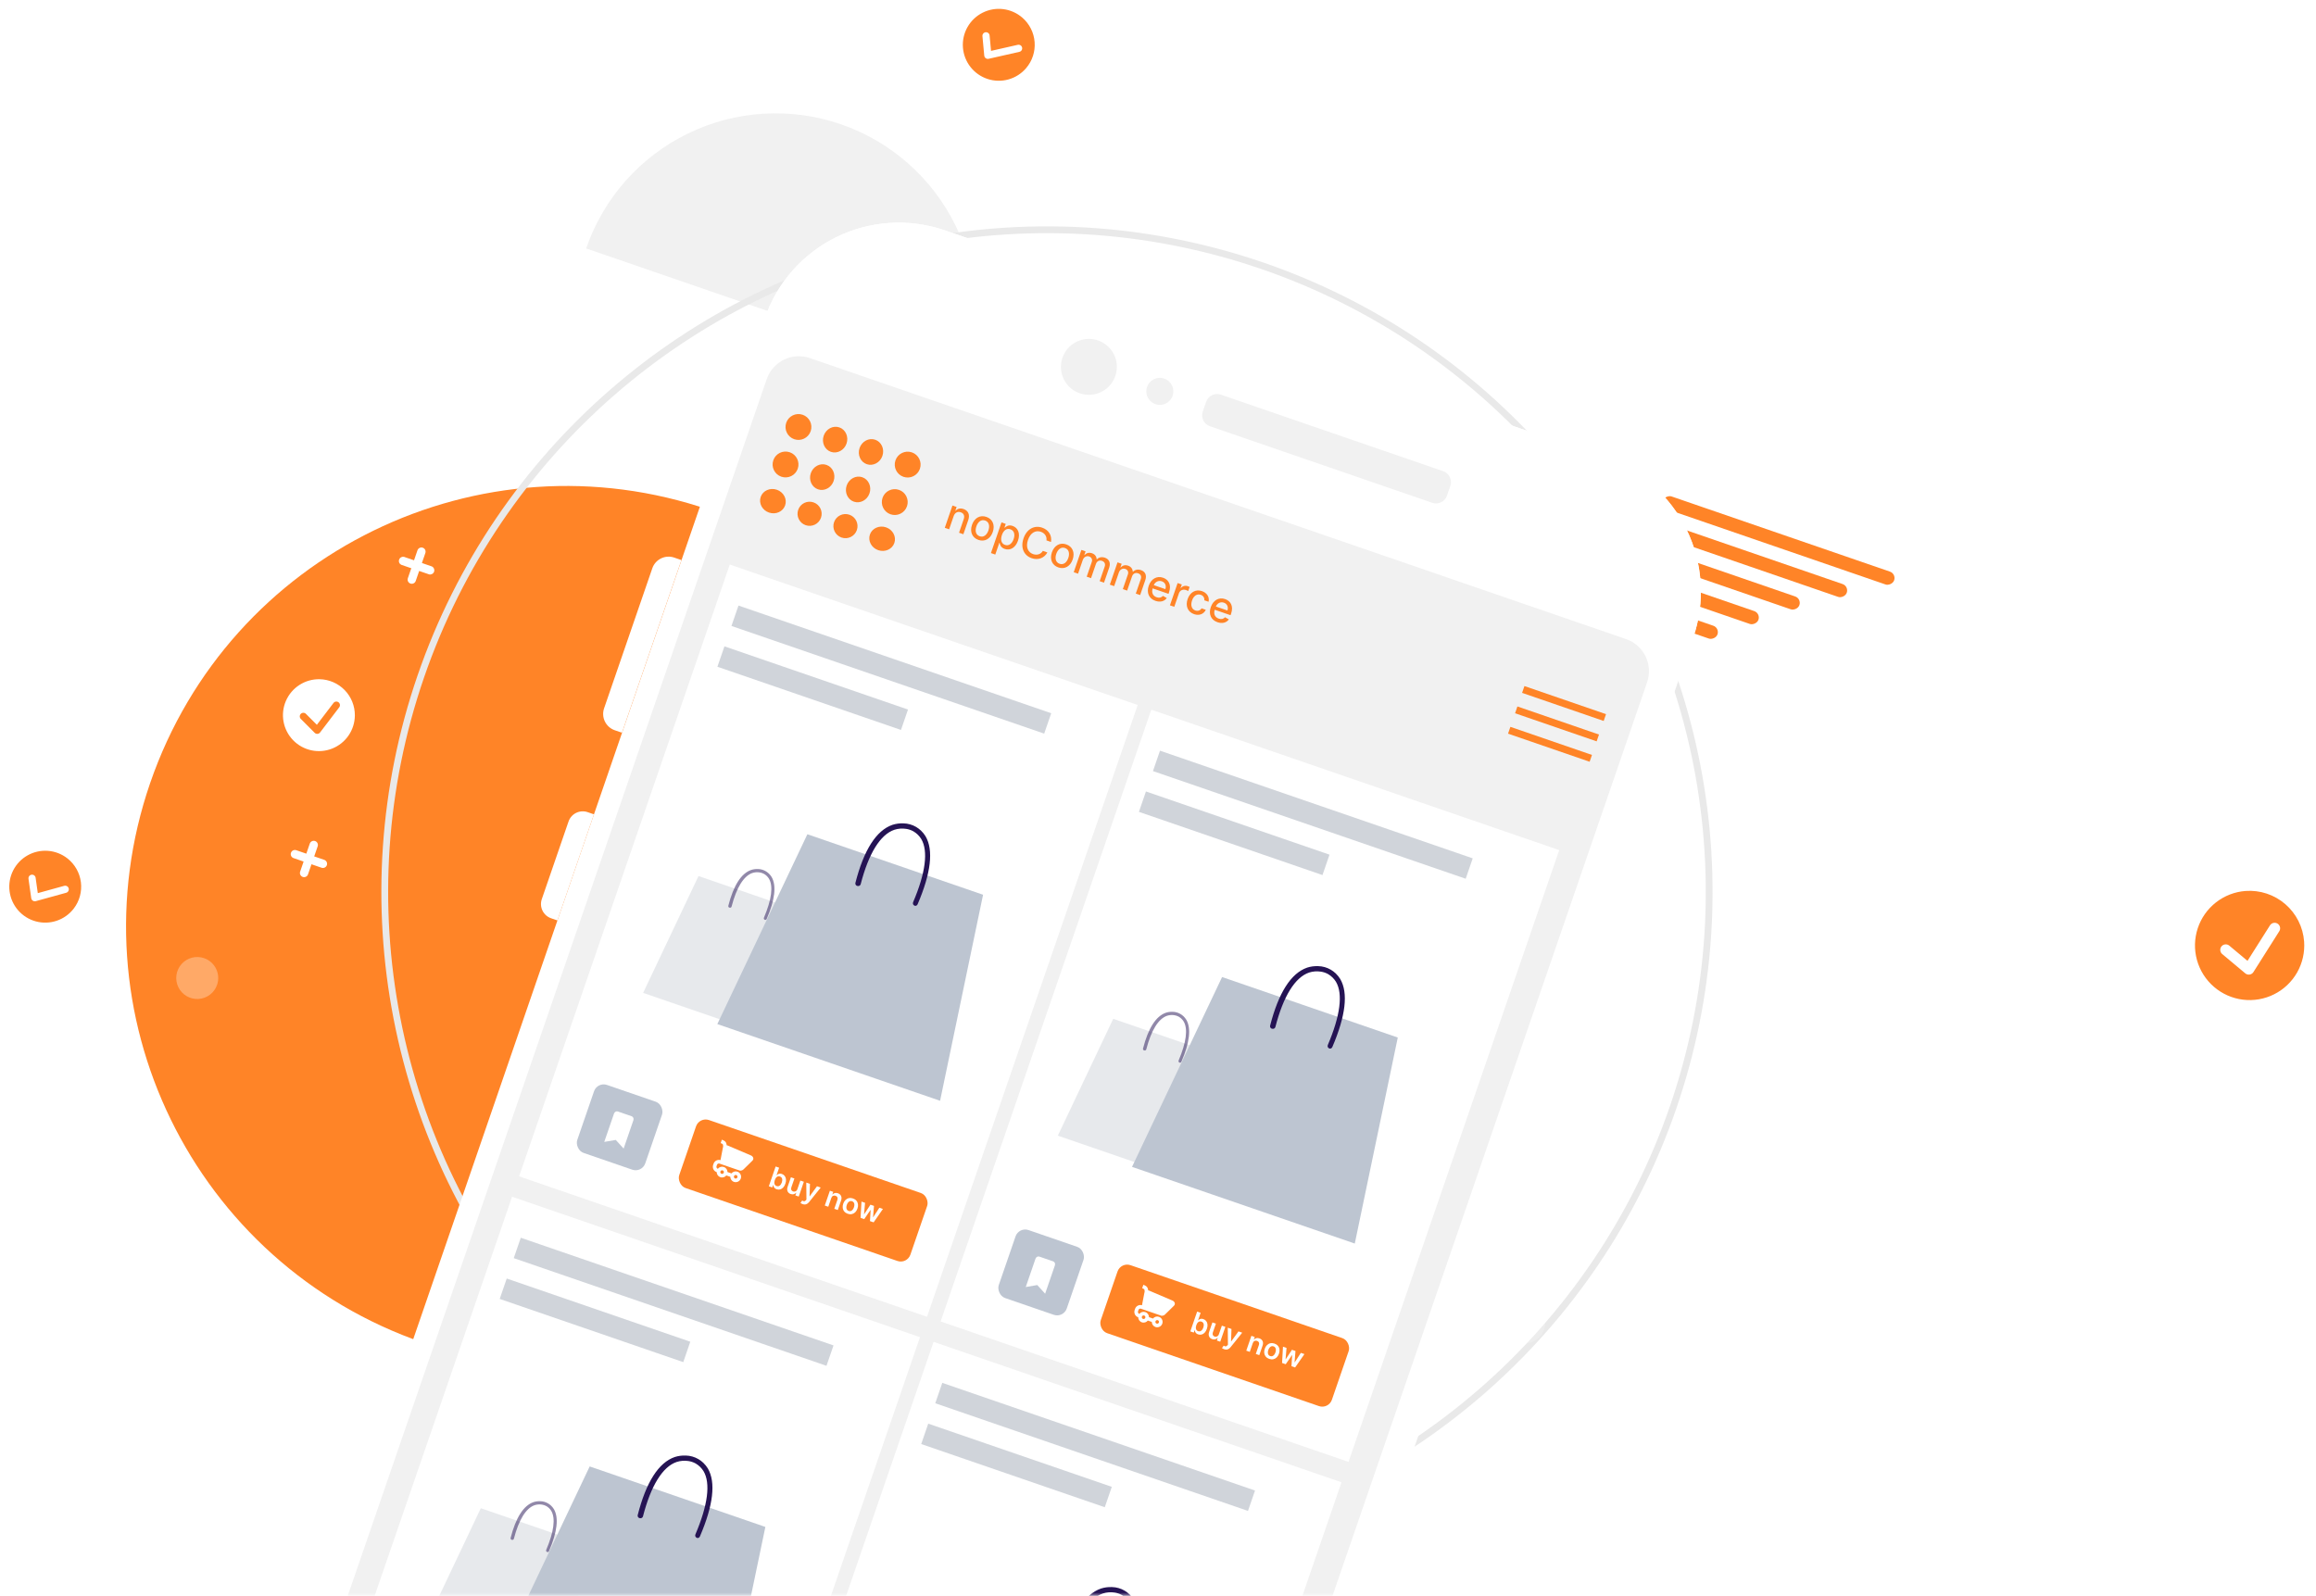 <svg width="341" height="235" viewBox="0 0 341 235" fill="none" xmlns="http://www.w3.org/2000/svg">
<mask id="mask0" mask-type="alpha" maskUnits="userSpaceOnUse" x="0" y="0" width="341" height="235">
<rect width="341" height="235" fill="#C4C4C4"/>
</mask>
<g mask="url(#mask0)">
<path d="M144.719 157.523C133.061 191.381 96.163 209.378 62.305 197.719C28.447 186.061 10.451 149.163 22.109 115.305C33.767 81.447 70.665 63.451 104.523 75.109C138.381 86.767 156.377 123.665 144.719 157.523Z" fill="#FF8427"/>
<path d="M142.089 55.792C143.35 52.129 143.878 48.254 143.641 44.387C143.405 40.52 142.409 36.738 140.711 33.256C139.012 29.774 136.645 26.661 133.744 24.094C130.842 21.527 127.463 19.556 123.801 18.295C120.138 17.034 116.262 16.506 112.395 16.743C108.529 16.98 104.746 17.975 101.264 19.674C97.782 21.372 94.669 23.739 92.102 26.641C89.535 29.542 87.565 32.921 86.303 36.584L114.196 46.188L142.089 55.792Z" fill="#F1F1F1"/>
<circle cx="154.152" cy="131.335" r="97.5" transform="rotate(19 154.152 131.335)" stroke="#E9E9E9"/>
<rect x="218.513" y="82.636" width="2" height="36" rx="1" transform="rotate(-71 218.513 82.636)" fill="#FF8427"/>
<rect x="224.543" y="80.482" width="2" height="36" rx="1" transform="rotate(-71 224.543 80.482)" fill="#FF8427"/>
<rect x="230.573" y="78.328" width="2" height="36" rx="1" transform="rotate(-71 230.573 78.328)" fill="#FF8427"/>
<rect x="237.548" y="76.499" width="2" height="36" rx="1" transform="rotate(-71 237.548 76.499)" fill="#FF8427"/>
<rect x="244.524" y="74.67" width="2" height="36" rx="1" transform="rotate(-71 244.524 74.67)" fill="#FF8427"/>
<g filter="url(#filter0_d)">
<path d="M249.298 93.906L167.613 331.139C166.722 333.728 165.331 336.117 163.517 338.169C161.703 340.22 159.503 341.894 157.043 343.095C154.582 344.296 151.908 345.001 149.175 345.168C146.442 345.336 143.703 344.963 141.113 344.071L43.848 310.58C41.259 309.689 38.871 308.296 36.82 306.481C34.77 304.667 33.097 302.466 31.897 300.004C30.697 297.543 29.994 294.869 29.828 292.136C29.662 289.402 30.036 286.663 30.929 284.075L112.614 46.842C114.414 41.615 118.217 37.317 123.186 34.893C128.155 32.47 133.883 32.119 139.11 33.919L236.416 67.424C241.632 69.232 245.918 73.036 248.334 78.001C250.749 82.966 251.096 88.686 249.298 93.906Z" fill="white"/>
</g>
<path d="M249.298 93.906L248.171 97.179L111.487 50.115L112.614 46.842C114.414 41.615 118.217 37.317 123.186 34.893C128.155 32.47 133.883 32.119 139.11 33.919L236.416 67.424C241.632 69.232 245.918 73.036 248.334 78.001C250.749 82.966 251.096 88.686 249.298 93.906Z" fill="white"/>
<path d="M99.273 82.108L100.334 82.473L91.58 107.898L90.519 107.533C90.204 107.424 89.912 107.255 89.663 107.033C89.413 106.812 89.209 106.544 89.062 106.244C88.916 105.944 88.831 105.619 88.81 105.286C88.79 104.953 88.835 104.619 88.944 104.303L96.044 83.683C96.263 83.046 96.727 82.522 97.332 82.227C97.938 81.931 98.636 81.889 99.273 82.108Z" fill="white"/>
<path d="M86.523 119.593L87.454 119.914L82.074 135.539L81.143 135.218C80.588 135.027 80.132 134.624 79.874 134.096C79.617 133.569 79.58 132.961 79.771 132.406L83.7 120.995C83.792 120.716 83.938 120.458 84.13 120.237C84.322 120.015 84.556 119.834 84.818 119.703C85.081 119.573 85.367 119.496 85.659 119.477C85.952 119.458 86.246 119.497 86.523 119.593Z" fill="white"/>
<path d="M164.215 55.372C163.948 56.141 163.459 56.814 162.81 57.305C162.161 57.797 161.381 58.084 160.569 58.133C159.756 58.181 158.947 57.987 158.245 57.576C157.542 57.164 156.977 56.554 156.621 55.822C156.265 55.09 156.134 54.269 156.245 53.462C156.356 52.656 156.703 51.9 157.242 51.291C157.782 50.682 158.491 50.246 159.278 50.039C160.065 49.832 160.896 49.863 161.666 50.128C162.178 50.304 162.65 50.58 163.056 50.939C163.461 51.298 163.792 51.734 164.029 52.221C164.266 52.708 164.404 53.237 164.436 53.778C164.468 54.319 164.393 54.861 164.215 55.372Z" fill="#F1F1F1"/>
<path d="M172.654 58.278C172.526 58.651 172.29 58.976 171.977 59.215C171.664 59.453 171.287 59.593 170.894 59.617C170.501 59.641 170.11 59.548 169.77 59.35C169.43 59.151 169.156 58.857 168.983 58.503C168.811 58.149 168.747 57.752 168.8 57.362C168.853 56.972 169.021 56.606 169.282 56.312C169.542 56.017 169.885 55.806 170.265 55.706C170.646 55.605 171.048 55.62 171.42 55.749C171.919 55.92 172.33 56.283 172.561 56.758C172.792 57.232 172.826 57.779 172.654 58.278Z" fill="#F1F1F1"/>
<path d="M212.485 69.384L179.753 58.114C178.863 57.807 177.893 58.28 177.587 59.17L177.094 60.602C176.787 61.492 177.26 62.462 178.15 62.768L210.883 74.039C211.773 74.345 212.743 73.872 213.049 72.982L213.542 71.551C213.848 70.66 213.375 69.691 212.485 69.384Z" fill="#F1F1F1"/>
<path d="M239.417 94.109L119.245 52.73C116.634 51.831 113.789 53.219 112.89 55.83L36.717 277.051C35.818 279.662 37.206 282.507 39.817 283.406L159.989 324.785C162.6 325.684 165.445 324.296 166.344 321.685L242.517 100.464C243.416 97.853 242.028 95.008 239.417 94.109Z" fill="#F1F1F1"/>
<path d="M151.087 10.029C150.407 10.828 149.505 11.407 148.495 11.692C147.485 11.977 146.413 11.956 145.415 11.63C144.418 11.305 143.539 10.691 142.892 9.865C142.244 9.039 141.856 8.04 141.778 6.993C141.7 5.947 141.934 4.901 142.451 3.988C142.969 3.075 143.746 2.336 144.684 1.866C145.622 1.396 146.679 1.215 147.72 1.346C148.761 1.478 149.739 1.916 150.531 2.604C151.583 3.519 152.231 4.812 152.335 6.202C152.439 7.593 151.991 8.968 151.087 10.029Z" fill="#FF8427"/>
<path d="M145.178 5.274L145.445 8.142L149.974 7.116" stroke="white" stroke-width="1.06" stroke-linecap="round" stroke-linejoin="round"/>
<path d="M52.248 105.356C52.239 106.405 51.919 107.428 51.327 108.295C50.736 109.161 49.9 109.833 48.926 110.223C47.953 110.614 46.885 110.707 45.858 110.489C44.832 110.272 43.893 109.754 43.161 109.002C42.43 108.25 41.938 107.298 41.749 106.266C41.559 105.234 41.681 104.169 42.098 103.206C42.516 102.243 43.209 101.426 44.092 100.859C44.974 100.291 46.006 99.999 47.055 100.018C48.449 100.045 49.776 100.62 50.749 101.619C51.721 102.619 52.26 103.962 52.248 105.356Z" fill="white"/>
<path d="M44.667 105.489L46.706 107.535L49.524 103.836" stroke="#FF8427" stroke-width="1.06" stroke-linecap="round" stroke-linejoin="round"/>
<path d="M10.85 133.802C10.209 134.632 9.336 135.254 8.341 135.587C7.346 135.92 6.275 135.951 5.263 135.674C4.251 135.397 3.344 134.826 2.657 134.032C1.97 133.239 1.535 132.259 1.406 131.218C1.277 130.177 1.461 129.121 1.933 128.184C2.406 127.247 3.146 126.472 4.06 125.957C4.974 125.442 6.021 125.21 7.067 125.29C8.113 125.371 9.111 125.761 9.935 126.41C11.031 127.274 11.741 128.534 11.912 129.918C12.084 131.302 11.702 132.698 10.85 133.802Z" fill="#FF8427"/>
<path d="M4.72 129.328L5.124 132.188L9.602 130.953" stroke="white" stroke-width="1.06" stroke-linecap="round" stroke-linejoin="round"/>
<path d="M339.252 138.648C339.365 140.234 339.006 141.818 338.22 143.2C337.434 144.582 336.256 145.7 334.834 146.412C333.413 147.125 331.813 147.401 330.235 147.205C328.657 147.009 327.173 146.35 325.97 145.311C324.766 144.272 323.897 142.9 323.473 141.368C323.049 139.836 323.088 138.212 323.586 136.702C324.083 135.192 325.017 133.863 326.269 132.884C327.522 131.904 329.036 131.317 330.621 131.198C332.754 131.042 334.86 131.74 336.479 133.137C338.097 134.534 339.095 136.516 339.252 138.648Z" fill="#FF8427"/>
<path d="M327.713 139.87L331.104 142.706L334.909 136.694" stroke="white" stroke-width="1.62" stroke-linecap="round" stroke-linejoin="round"/>
<path d="M48.798 70.08C48.673 70.442 48.444 70.76 48.139 70.992C47.834 71.223 47.467 71.36 47.084 71.383C46.702 71.406 46.321 71.316 45.99 71.123C45.659 70.93 45.393 70.643 45.225 70.299C45.057 69.954 44.995 69.568 45.047 69.188C45.098 68.808 45.261 68.453 45.515 68.166C45.769 67.879 46.102 67.673 46.473 67.576C46.843 67.478 47.235 67.493 47.597 67.618C47.838 67.699 48.061 67.828 48.252 67.996C48.444 68.165 48.6 68.369 48.711 68.598C48.823 68.827 48.888 69.076 48.903 69.331C48.918 69.585 48.882 69.84 48.798 70.08Z" fill="white"/>
<path d="M198.075 34.102C197.951 34.463 197.723 34.779 197.419 35.011C197.116 35.243 196.751 35.38 196.37 35.405C195.989 35.429 195.609 35.341 195.278 35.151C194.947 34.96 194.68 34.676 194.509 34.335C194.339 33.993 194.274 33.608 194.322 33.23C194.369 32.851 194.528 32.495 194.777 32.206C195.027 31.916 195.356 31.708 195.724 31.605C196.092 31.503 196.481 31.511 196.844 31.629C197.089 31.709 197.315 31.837 197.51 32.005C197.704 32.173 197.864 32.378 197.978 32.608C198.093 32.838 198.16 33.089 198.177 33.345C198.194 33.602 198.159 33.859 198.075 34.102Z" fill="white"/>
<path d="M23.01 39.741C22.811 40.319 22.445 40.825 21.958 41.195C21.471 41.565 20.886 41.783 20.276 41.82C19.665 41.857 19.058 41.713 18.529 41.405C18.001 41.097 17.576 40.639 17.308 40.09C17.04 39.54 16.941 38.923 17.024 38.318C17.106 37.712 17.366 37.144 17.772 36.686C18.177 36.228 18.709 35.901 19.3 35.745C19.891 35.589 20.515 35.613 21.093 35.812C21.478 35.943 21.833 36.148 22.138 36.417C22.442 36.686 22.691 37.012 22.869 37.377C23.047 37.743 23.151 38.139 23.176 38.545C23.2 38.951 23.143 39.357 23.01 39.741Z" fill="white"/>
<path d="M251.915 173.555C251.716 174.134 251.349 174.64 250.862 175.01C250.375 175.381 249.789 175.598 249.178 175.635C248.567 175.671 247.96 175.526 247.431 175.217C246.903 174.908 246.479 174.45 246.211 173.899C245.944 173.349 245.846 172.732 245.93 172.125C246.014 171.519 246.276 170.952 246.682 170.495C247.089 170.037 247.622 169.711 248.214 169.557C248.806 169.403 249.431 169.428 250.009 169.63C250.392 169.762 250.745 169.968 251.049 170.237C251.352 170.506 251.6 170.832 251.777 171.197C251.954 171.561 252.057 171.957 252.081 172.362C252.105 172.767 252.048 173.172 251.915 173.555Z" fill="white"/>
<path d="M73.581 30.715C73.383 31.29 73.02 31.793 72.537 32.162C72.055 32.532 71.474 32.751 70.868 32.792C70.261 32.833 69.656 32.694 69.128 32.393C68.6 32.092 68.173 31.642 67.899 31.1C67.625 30.557 67.517 29.946 67.589 29.343C67.661 28.739 67.909 28.17 68.302 27.707C68.695 27.244 69.217 26.906 69.8 26.738C70.384 26.569 71.005 26.576 71.585 26.758C71.98 26.881 72.346 27.081 72.662 27.349C72.978 27.616 73.236 27.944 73.423 28.313C73.609 28.682 73.719 29.085 73.746 29.498C73.774 29.91 73.717 30.324 73.581 30.715Z" fill="white"/>
<path d="M31.303 181.144C31.104 181.722 30.738 182.228 30.251 182.598C29.764 182.969 29.179 183.186 28.569 183.223C27.958 183.261 27.351 183.116 26.823 182.808C26.294 182.5 25.869 182.042 25.601 181.493C25.333 180.943 25.234 180.327 25.317 179.721C25.399 179.115 25.66 178.547 26.065 178.089C26.47 177.632 27.002 177.304 27.593 177.148C28.184 176.993 28.808 177.016 29.386 177.215C30.161 177.482 30.799 178.046 31.158 178.783C31.518 179.52 31.57 180.369 31.303 181.144Z" fill="white"/>
<path opacity="0.3" d="M31.962 145.022C31.763 145.6 31.397 146.106 30.91 146.476C30.424 146.846 29.838 147.063 29.228 147.101C28.618 147.138 28.01 146.994 27.482 146.686C26.954 146.378 26.529 145.92 26.261 145.37C25.993 144.821 25.894 144.204 25.976 143.598C26.059 142.993 26.319 142.425 26.724 141.967C27.129 141.509 27.661 141.181 28.252 141.026C28.843 140.87 29.468 140.893 30.046 141.092C30.821 141.359 31.458 141.923 31.818 142.66C32.177 143.397 32.229 144.246 31.962 145.022Z" fill="white"/>
<path opacity="0.3" d="M275.817 197.281C275.513 198.171 274.951 198.951 274.204 199.522C273.456 200.092 272.556 200.429 271.617 200.488C270.679 200.547 269.743 200.326 268.93 199.853C268.117 199.38 267.462 198.677 267.049 197.832C266.636 196.987 266.483 196.039 266.609 195.107C266.735 194.174 267.134 193.301 267.757 192.596C268.38 191.891 269.198 191.387 270.108 191.147C271.017 190.907 271.977 190.943 272.867 191.249C274.057 191.659 275.036 192.524 275.589 193.655C276.142 194.786 276.224 196.09 275.817 197.281Z" fill="white"/>
<path opacity="0.3" d="M327.847 83.813C327.54 84.702 326.978 85.48 326.229 86.049C325.481 86.618 324.581 86.953 323.642 87.01C322.704 87.067 321.77 86.845 320.958 86.372C320.145 85.898 319.492 85.194 319.08 84.349C318.668 83.504 318.515 82.556 318.642 81.625C318.769 80.693 319.169 79.82 319.792 79.116C320.415 78.412 321.233 77.908 322.142 77.669C323.051 77.43 324.011 77.465 324.9 77.771C325.49 77.974 326.034 78.292 326.502 78.706C326.969 79.119 327.351 79.621 327.624 80.182C327.898 80.743 328.059 81.352 328.097 81.975C328.135 82.599 328.05 83.223 327.847 83.813Z" fill="white"/>
<path opacity="0.3" d="M24.035 234.339C23.729 235.228 23.166 236.006 22.417 236.575C21.668 237.145 20.767 237.479 19.828 237.536C18.889 237.593 17.955 237.37 17.143 236.895C16.33 236.421 15.677 235.716 15.266 234.87C14.855 234.024 14.703 233.075 14.832 232.143C14.96 231.212 15.361 230.339 15.986 229.635C16.61 228.932 17.429 228.43 18.339 228.192C19.249 227.954 20.209 227.992 21.098 228.3C21.688 228.503 22.232 228.82 22.699 229.234C23.166 229.648 23.546 230.149 23.819 230.71C24.092 231.271 24.252 231.88 24.288 232.503C24.326 233.125 24.239 233.749 24.035 234.339Z" fill="white"/>
<path opacity="0.3" d="M252.952 37.479C252.752 38.058 252.386 38.564 251.899 38.934C251.412 39.304 250.826 39.522 250.215 39.558C249.604 39.595 248.996 39.45 248.468 39.141C247.94 38.832 247.515 38.373 247.248 37.823C246.981 37.273 246.883 36.655 246.967 36.049C247.05 35.443 247.312 34.876 247.719 34.419C248.125 33.961 248.659 33.635 249.251 33.481C249.843 33.327 250.467 33.352 251.045 33.553C251.429 33.685 251.782 33.892 252.086 34.161C252.389 34.43 252.636 34.756 252.813 35.12C252.991 35.485 253.094 35.881 253.118 36.286C253.141 36.691 253.085 37.096 252.952 37.479Z" fill="white"/>
<path opacity="0.2" d="M227.349 195.756C227.152 196.335 226.787 196.843 226.301 197.215C225.815 197.587 225.23 197.806 224.619 197.845C224.009 197.884 223.4 197.741 222.871 197.434C222.342 197.126 221.916 196.669 221.646 196.12C221.377 195.57 221.277 194.953 221.359 194.347C221.441 193.741 221.701 193.172 222.106 192.714C222.511 192.255 223.043 191.927 223.634 191.771C224.226 191.615 224.85 191.638 225.429 191.837C225.813 191.968 226.167 192.173 226.471 192.441C226.776 192.709 227.024 193.034 227.203 193.398C227.381 193.762 227.486 194.158 227.511 194.563C227.536 194.967 227.481 195.373 227.349 195.756Z" fill="white"/>
<path d="M44.572 129.129C44.496 129.103 44.426 129.062 44.365 129.008C44.305 128.955 44.256 128.89 44.221 128.818C44.185 128.745 44.164 128.667 44.16 128.586C44.155 128.506 44.166 128.425 44.192 128.349L45.612 124.225C45.665 124.071 45.777 123.944 45.923 123.873C46.07 123.801 46.238 123.791 46.392 123.844C46.546 123.897 46.673 124.009 46.744 124.155C46.816 124.302 46.826 124.47 46.773 124.624L45.367 128.708C45.345 128.79 45.306 128.866 45.254 128.932C45.201 128.998 45.136 129.052 45.061 129.092C44.987 129.131 44.905 129.155 44.821 129.161C44.737 129.168 44.652 129.157 44.572 129.129Z" fill="white"/>
<path d="M47.345 127.777L43.221 126.357C43.144 126.331 43.074 126.29 43.014 126.236C42.953 126.183 42.904 126.118 42.869 126.046C42.833 125.973 42.812 125.895 42.808 125.814C42.803 125.734 42.814 125.653 42.84 125.577C42.866 125.5 42.907 125.43 42.961 125.37C43.014 125.309 43.079 125.26 43.151 125.225C43.224 125.189 43.303 125.169 43.383 125.164C43.464 125.159 43.544 125.17 43.62 125.196L47.744 126.616C47.821 126.642 47.891 126.683 47.951 126.737C48.012 126.79 48.061 126.855 48.096 126.927C48.132 127 48.153 127.079 48.157 127.159C48.162 127.24 48.151 127.32 48.125 127.396C48.099 127.473 48.058 127.543 48.004 127.603C47.951 127.664 47.886 127.713 47.814 127.748C47.741 127.784 47.663 127.805 47.582 127.809C47.502 127.814 47.421 127.803 47.345 127.777Z" fill="white"/>
<path d="M60.431 85.928C60.277 85.875 60.15 85.763 60.079 85.617C60.008 85.47 59.997 85.302 60.05 85.148L61.467 81.034C61.52 80.88 61.632 80.753 61.778 80.682C61.925 80.61 62.093 80.6 62.247 80.653C62.401 80.706 62.528 80.818 62.599 80.964C62.671 81.111 62.681 81.279 62.628 81.433L61.211 85.547C61.158 85.701 61.046 85.828 60.9 85.9C60.754 85.971 60.585 85.981 60.431 85.928Z" fill="white"/>
<path d="M63.2 84.586L59.075 83.166C58.94 83.098 58.833 82.984 58.776 82.844C58.718 82.703 58.714 82.547 58.763 82.403C58.813 82.26 58.912 82.14 59.044 82.064C59.176 81.989 59.33 81.965 59.479 81.995L63.603 83.415C63.739 83.482 63.845 83.597 63.902 83.737C63.96 83.878 63.964 84.034 63.915 84.177C63.866 84.321 63.766 84.441 63.634 84.516C63.502 84.591 63.348 84.616 63.2 84.586Z" fill="white"/>
<path d="M234.41 226.149C234.256 226.093 234.13 225.979 234.059 225.831C233.989 225.683 233.979 225.514 234.032 225.359L235.449 221.245C235.517 221.109 235.631 221.003 235.772 220.945C235.912 220.888 236.068 220.883 236.212 220.933C236.355 220.982 236.475 221.082 236.551 221.213C236.626 221.345 236.651 221.5 236.62 221.648L235.204 225.762C235.15 225.919 235.036 226.048 234.887 226.12C234.738 226.193 234.566 226.203 234.41 226.149Z" fill="white"/>
<path d="M237.182 224.798L233.067 223.381C232.98 223.363 232.898 223.327 232.826 223.275C232.754 223.223 232.694 223.156 232.65 223.079C232.606 223.002 232.579 222.916 232.571 222.827C232.562 222.739 232.573 222.65 232.602 222.566C232.631 222.482 232.677 222.405 232.738 222.34C232.799 222.276 232.873 222.225 232.956 222.191C233.038 222.157 233.126 222.142 233.215 222.145C233.304 222.148 233.391 222.17 233.471 222.21L237.585 223.626C237.72 223.694 237.827 223.809 237.884 223.949C237.942 224.089 237.946 224.246 237.897 224.389C237.848 224.532 237.748 224.653 237.616 224.728C237.485 224.803 237.33 224.828 237.182 224.798Z" fill="white"/>
<path d="M262.862 150.506C262.708 150.453 262.581 150.341 262.51 150.195C262.438 150.048 262.428 149.88 262.481 149.726L263.901 145.602C263.969 145.466 264.083 145.36 264.223 145.302C264.364 145.245 264.52 145.24 264.663 145.29C264.807 145.339 264.927 145.439 265.002 145.57C265.078 145.702 265.102 145.856 265.072 146.005L263.652 150.129C263.626 150.206 263.584 150.277 263.53 150.338C263.475 150.399 263.41 150.448 263.336 150.483C263.262 150.519 263.182 150.539 263.101 150.543C263.02 150.546 262.938 150.534 262.862 150.506Z" fill="white"/>
<path d="M265.634 149.154L261.52 147.737C261.366 147.684 261.239 147.572 261.168 147.426C261.096 147.28 261.086 147.111 261.139 146.957C261.192 146.803 261.304 146.676 261.451 146.605C261.597 146.534 261.766 146.523 261.92 146.576L266.034 147.993C266.188 148.046 266.314 148.158 266.386 148.304C266.457 148.451 266.467 148.619 266.414 148.773C266.361 148.927 266.249 149.054 266.103 149.125C265.957 149.197 265.788 149.207 265.634 149.154Z" fill="white"/>
<rect x="107.452" y="83.133" width="63.52" height="95.279" transform="rotate(19 107.452 83.133)" fill="white"/>
<rect x="169.513" y="104.502" width="63.52" height="95.279" transform="rotate(19 169.513 104.502)" fill="white"/>
<path opacity="0.5" d="M118.72 134.467L114.818 153.135L94.692 146.205L102.846 129.002L118.72 134.467Z" fill="#D0D4DA"/>
<path opacity="0.5" fill-rule="evenodd" clip-rule="evenodd" d="M112.775 135.44C112.725 135.465 112.668 135.469 112.618 135.451L112.585 135.431C112.558 135.42 112.535 135.403 112.515 135.381C112.495 135.359 112.48 135.334 112.471 135.305C112.461 135.276 112.457 135.246 112.459 135.215C112.461 135.184 112.469 135.153 112.482 135.125C113.607 132.486 113.872 130.483 113.216 129.385C113.039 129.1 112.8 128.865 112.517 128.7C112.502 128.691 112.486 128.682 112.47 128.673C112.276 128.571 112.078 128.503 111.841 128.467C111.486 128.413 111.125 128.441 110.784 128.548C109.499 128.978 108.438 130.706 107.719 133.485C107.712 133.515 107.699 133.544 107.68 133.569C107.662 133.595 107.639 133.616 107.612 133.632C107.585 133.648 107.555 133.658 107.524 133.662C107.493 133.667 107.461 133.664 107.43 133.656L107.388 133.65C107.332 133.631 107.286 133.592 107.258 133.54C107.23 133.488 107.223 133.428 107.238 133.372C108.003 130.382 109.134 128.608 110.603 128.102C110.919 128.001 111.249 127.956 111.58 127.969C111.588 127.968 111.597 127.967 111.606 127.967C112.01 127.977 112.401 128.088 112.748 128.291C112.91 128.385 113.06 128.498 113.196 128.628C113.202 128.625 113.206 128.625 113.208 128.637C113.208 128.638 113.208 128.638 113.208 128.639C113.359 128.785 113.494 128.952 113.607 129.136C114.348 130.403 114.104 132.483 112.888 135.317C112.865 135.371 112.825 135.415 112.775 135.44Z" fill="#251354"/>
<path d="M144.744 131.755L138.415 162.093L105.617 150.8L118.876 122.848L144.744 131.755Z" fill="#BDC5D1"/>
<path fill-rule="evenodd" clip-rule="evenodd" d="M134.923 133.353C134.842 133.394 134.751 133.4 134.669 133.372L134.615 133.339C134.572 133.321 134.534 133.293 134.502 133.258C134.471 133.223 134.446 133.181 134.431 133.135C134.415 133.089 134.409 133.039 134.412 132.989C134.415 132.939 134.427 132.889 134.448 132.843C136.272 128.566 136.701 125.321 135.639 123.541C135.351 123.078 134.963 122.698 134.506 122.43C134.469 122.408 134.432 122.388 134.394 122.367C134.091 122.212 133.779 122.108 133.409 122.052C132.835 121.964 132.249 122.009 131.697 122.183C129.615 122.88 127.894 125.68 126.729 130.184C126.718 130.234 126.697 130.28 126.667 130.321C126.637 130.362 126.599 130.397 126.556 130.423C126.512 130.448 126.464 130.465 126.413 130.472C126.363 130.479 126.311 130.475 126.262 130.462L126.194 130.453C126.103 130.422 126.027 130.358 125.982 130.274C125.937 130.19 125.925 130.093 125.949 130.001C127.19 125.155 129.022 122.28 131.403 121.46C131.917 121.295 132.454 121.223 132.992 121.244C133.004 121.243 133.017 121.243 133.03 121.243C133.684 121.259 134.318 121.438 134.881 121.767C135.142 121.92 135.385 122.103 135.606 122.313C135.615 122.308 135.622 122.307 135.625 122.328C135.625 122.329 135.625 122.33 135.625 122.331C135.871 122.568 136.088 122.839 136.272 123.137C137.473 125.19 137.078 128.561 135.107 133.155C135.07 133.242 135.005 133.313 134.923 133.353Z" fill="#251354"/>
<path opacity="0.5" d="M179.779 155.492L175.878 174.16L155.752 167.23L163.906 150.026L179.779 155.492Z" fill="#D0D4DA"/>
<path opacity="0.5" fill-rule="evenodd" clip-rule="evenodd" d="M173.835 156.465C173.784 156.49 173.728 156.494 173.677 156.476L173.644 156.456C173.618 156.445 173.594 156.428 173.575 156.406C173.555 156.384 173.54 156.358 173.531 156.33C173.521 156.301 173.517 156.271 173.519 156.24C173.521 156.209 173.528 156.178 173.541 156.15C174.667 153.511 174.931 151.508 174.276 150.41C174.099 150.125 173.859 149.89 173.577 149.725C173.561 149.716 173.546 149.706 173.529 149.698C173.336 149.596 173.137 149.528 172.9 149.492C172.546 149.438 172.185 149.466 171.844 149.573C170.559 150.003 169.497 151.731 168.778 154.51C168.771 154.54 168.759 154.569 168.74 154.594C168.722 154.619 168.698 154.641 168.672 154.657C168.645 154.673 168.615 154.683 168.584 154.687C168.552 154.692 168.521 154.689 168.49 154.681L168.448 154.675C168.392 154.656 168.346 154.617 168.318 154.565C168.29 154.513 168.282 154.453 168.297 154.397C169.063 151.406 170.193 149.633 171.663 149.127C171.978 149.025 172.309 148.981 172.639 148.993C172.648 148.992 172.657 148.992 172.666 148.992C173.07 149.002 173.461 149.113 173.808 149.316C173.97 149.41 174.12 149.523 174.256 149.653C174.261 149.65 174.266 149.65 174.267 149.662C174.267 149.663 174.268 149.663 174.268 149.664C174.419 149.81 174.553 149.977 174.667 150.161C175.408 151.428 175.164 153.507 173.948 156.342C173.925 156.396 173.885 156.44 173.835 156.465Z" fill="#251354"/>
<path d="M205.804 152.78L199.474 183.118L166.676 171.825L179.936 143.873L205.804 152.78Z" fill="#BDC5D1"/>
<path fill-rule="evenodd" clip-rule="evenodd" d="M195.983 154.378C195.902 154.419 195.811 154.425 195.729 154.397L195.675 154.364C195.632 154.346 195.594 154.318 195.562 154.283C195.531 154.248 195.506 154.206 195.491 154.16C195.475 154.113 195.468 154.064 195.471 154.014C195.475 153.964 195.487 153.914 195.508 153.868C197.332 149.591 197.761 146.345 196.699 144.566C196.411 144.103 196.023 143.723 195.566 143.455C195.53 143.434 195.494 143.414 195.458 143.394C195.154 143.238 194.84 143.133 194.469 143.077C193.895 142.989 193.309 143.034 192.757 143.208C190.675 143.905 188.954 146.705 187.789 151.209C187.777 151.259 187.756 151.305 187.727 151.346C187.697 151.387 187.659 151.422 187.615 151.447C187.572 151.473 187.523 151.49 187.473 151.497C187.422 151.504 187.371 151.5 187.322 151.487L187.254 151.478C187.163 151.447 187.087 151.383 187.042 151.299C186.997 151.215 186.985 151.118 187.009 151.026C188.25 146.18 190.082 143.305 192.463 142.485C192.976 142.32 193.514 142.248 194.051 142.269C194.064 142.268 194.077 142.268 194.089 142.268C194.744 142.284 195.378 142.463 195.941 142.792C196.202 142.945 196.445 143.128 196.666 143.338C196.675 143.333 196.681 143.332 196.685 143.353C196.685 143.354 196.685 143.355 196.685 143.356C196.931 143.593 197.148 143.864 197.332 144.162C198.533 146.215 198.138 149.585 196.167 154.18C196.13 154.267 196.064 154.338 195.983 154.378Z" fill="#251354"/>
<rect x="75.398" y="176.224" width="63.52" height="95.279" transform="rotate(19 75.398 176.224)" fill="white"/>
<rect x="137.459" y="197.593" width="63.52" height="95.279" transform="rotate(19 137.459 197.593)" fill="white"/>
<path opacity="0.5" d="M86.666 227.558L82.764 246.226L62.638 239.296L70.793 222.092L86.666 227.558Z" fill="#D0D4DA"/>
<path opacity="0.5" fill-rule="evenodd" clip-rule="evenodd" d="M80.721 228.531C80.671 228.556 80.615 228.56 80.564 228.542L80.531 228.522C80.504 228.511 80.481 228.494 80.461 228.472C80.442 228.451 80.427 228.425 80.417 228.396C80.407 228.368 80.403 228.337 80.405 228.306C80.407 228.275 80.415 228.245 80.428 228.216C81.553 225.577 81.818 223.575 81.163 222.477C80.985 222.191 80.746 221.956 80.464 221.791C80.448 221.782 80.432 221.773 80.416 221.764C80.222 221.662 80.024 221.594 79.787 221.558C79.433 221.504 79.071 221.532 78.73 221.639C77.446 222.069 76.384 223.797 75.665 226.576C75.658 226.607 75.645 226.635 75.627 226.661C75.608 226.686 75.585 226.707 75.558 226.723C75.531 226.739 75.501 226.75 75.47 226.754C75.439 226.758 75.407 226.756 75.377 226.747L75.335 226.742C75.279 226.723 75.232 226.683 75.204 226.632C75.176 226.58 75.169 226.52 75.184 226.463C75.949 223.473 77.08 221.699 78.549 221.193C78.865 221.092 79.195 221.047 79.526 221.06C79.535 221.059 79.544 221.058 79.552 221.059C79.956 221.068 80.347 221.179 80.695 221.382C80.856 221.476 81.006 221.59 81.142 221.719C81.148 221.716 81.152 221.716 81.154 221.729C81.154 221.729 81.154 221.73 81.154 221.73C81.306 221.876 81.44 222.043 81.553 222.227C82.294 223.494 82.051 225.574 80.834 228.409C80.812 228.463 80.771 228.506 80.721 228.531Z" fill="#251354"/>
<path d="M112.69 224.846L106.361 255.185L73.563 243.891L86.823 215.939L112.69 224.846Z" fill="#BDC5D1"/>
<path fill-rule="evenodd" clip-rule="evenodd" d="M102.87 226.445C102.788 226.485 102.697 226.492 102.615 226.463L102.561 226.43C102.519 226.412 102.48 226.385 102.449 226.35C102.417 226.314 102.393 226.273 102.377 226.226C102.361 226.18 102.355 226.13 102.358 226.08C102.361 226.03 102.373 225.98 102.395 225.935C104.218 221.657 104.647 218.412 103.585 216.633C103.297 216.169 102.91 215.789 102.453 215.521C102.421 215.503 102.389 215.485 102.357 215.468C102.049 215.308 101.732 215.2 101.356 215.143C100.781 215.056 100.195 215.101 99.643 215.275C97.561 215.971 95.84 218.772 94.675 223.276C94.664 223.325 94.643 223.372 94.613 223.413C94.583 223.454 94.546 223.488 94.502 223.514C94.458 223.54 94.41 223.557 94.359 223.564C94.309 223.57 94.257 223.567 94.208 223.554L94.14 223.544C94.049 223.513 93.974 223.449 93.928 223.366C93.883 223.282 93.871 223.184 93.896 223.093C95.136 218.246 96.968 215.371 99.35 214.551C99.862 214.387 100.399 214.315 100.936 214.336C100.949 214.334 100.962 214.334 100.976 214.334C101.63 214.35 102.264 214.53 102.827 214.858C103.089 215.011 103.332 215.194 103.552 215.404C103.561 215.4 103.568 215.399 103.571 215.42C103.571 215.421 103.571 215.422 103.571 215.423C103.817 215.66 104.035 215.93 104.218 216.228C105.419 218.282 105.025 221.652 103.053 226.246C103.016 226.334 102.951 226.405 102.87 226.445Z" fill="#251354"/>
<path d="M175.441 244.214L169.111 274.552L136.313 263.259L149.573 235.307L175.441 244.214Z" fill="#BDC5D1"/>
<path fill-rule="evenodd" clip-rule="evenodd" d="M165.62 245.812C165.538 245.853 165.448 245.859 165.365 245.831L165.312 245.798C165.269 245.78 165.231 245.752 165.199 245.717C165.167 245.682 165.143 245.64 165.127 245.594C165.112 245.548 165.105 245.498 165.108 245.448C165.111 245.398 165.124 245.348 165.145 245.302C166.968 241.025 167.398 237.78 166.336 236C166.048 235.537 165.66 235.157 165.203 234.889C165.168 234.868 165.132 234.849 165.096 234.829C164.792 234.672 164.478 234.567 164.106 234.511C163.532 234.423 162.946 234.468 162.394 234.642C160.312 235.339 158.591 238.139 157.425 242.644C157.414 242.693 157.393 242.739 157.363 242.78C157.334 242.821 157.296 242.856 157.252 242.882C157.209 242.908 157.16 242.924 157.11 242.931C157.059 242.938 157.008 242.935 156.958 242.921L156.89 242.912C156.8 242.881 156.724 242.817 156.679 242.733C156.633 242.649 156.622 242.552 156.646 242.46C157.886 237.614 159.719 234.739 162.1 233.919C162.613 233.755 163.15 233.682 163.687 233.703C163.7 233.702 163.713 233.702 163.726 233.702C164.381 233.718 165.014 233.897 165.577 234.226C165.839 234.379 166.082 234.562 166.302 234.772C166.311 234.767 166.318 234.766 166.321 234.787C166.321 234.788 166.322 234.789 166.322 234.79C166.568 235.027 166.785 235.298 166.968 235.596C168.169 237.649 167.775 241.02 165.803 245.614C165.767 245.701 165.701 245.772 165.62 245.812Z" fill="#251354"/>
<circle cx="117.561" cy="62.875" r="1.904" transform="rotate(19 117.561 62.875)" fill="#FF8427"/>
<ellipse cx="122.961" cy="64.735" rx="1.777" ry="1.904" transform="rotate(19 122.961 64.735)" fill="#FF8427"/>
<ellipse cx="128.242" cy="66.553" rx="1.777" ry="1.904" transform="rotate(19 128.242 66.553)" fill="#FF8427"/>
<circle cx="133.643" cy="68.413" r="1.904" transform="rotate(19 133.643 68.413)" fill="#FF8427"/>
<circle cx="115.66" cy="68.396" r="1.904" transform="rotate(19 115.66 68.396)" fill="#FF8427"/>
<ellipse cx="121.061" cy="70.255" rx="1.777" ry="1.904" transform="rotate(19 121.061 70.255)" fill="#FF8427"/>
<ellipse cx="126.341" cy="72.073" rx="1.777" ry="1.904" transform="rotate(19 126.341 72.073)" fill="#FF8427"/>
<circle cx="131.742" cy="73.933" r="1.904" transform="rotate(19 131.742 73.933)" fill="#FF8427"/>
<ellipse cx="113.801" cy="73.796" rx="1.904" ry="1.777" transform="rotate(19 113.801 73.796)" fill="#FF8427"/>
<circle cx="119.201" cy="75.656" r="1.777" transform="rotate(19 119.201 75.656)" fill="#FF8427"/>
<circle cx="124.482" cy="77.474" r="1.777" transform="rotate(19 124.482 77.474)" fill="#FF8427"/>
<ellipse cx="129.882" cy="79.334" rx="1.904" ry="1.777" transform="rotate(19 129.882 79.334)" fill="#FF8427"/>
<path d="M140.416 75.995C140.596 75.471 141.019 75.282 141.464 75.436C141.897 75.585 142.062 75.96 141.898 76.436L141.206 78.447L141.845 78.667L142.564 76.579C142.843 75.767 142.543 75.188 141.872 74.957C141.379 74.787 140.977 74.905 140.706 75.201L140.665 75.187L140.849 74.653L140.236 74.441L139.106 77.723L139.745 77.943L140.416 75.995Z" fill="#FF8427"/>
<path d="M144.061 79.504C144.987 79.822 145.824 79.353 146.174 78.338C146.526 77.317 146.154 76.431 145.229 76.113C144.304 75.794 143.466 76.263 143.114 77.285C142.765 78.3 143.136 79.185 144.061 79.504ZM144.248 78.968C143.644 78.76 143.543 78.135 143.76 77.505C143.977 76.877 144.443 76.44 145.047 76.648C145.648 76.855 145.746 77.486 145.529 78.114C145.312 78.744 144.849 79.175 144.248 78.968Z" fill="#FF8427"/>
<path d="M145.903 81.441L146.542 81.661L147.142 79.919L147.18 79.933C147.224 80.182 147.333 80.628 147.931 80.834C148.726 81.108 149.522 80.669 149.888 79.608C150.254 78.543 149.884 77.716 149.092 77.443C148.483 77.233 148.135 77.529 147.951 77.693L147.898 77.675L148.081 77.143L147.457 76.928L145.903 81.441ZM147.518 78.784C147.754 78.099 148.21 77.746 148.768 77.939C149.347 78.138 149.469 78.727 149.245 79.379C149.018 80.037 148.546 80.436 147.976 80.24C147.426 80.051 147.281 79.475 147.518 78.784Z" fill="#FF8427"/>
<path d="M154.743 79.805C154.916 78.817 154.371 78.018 153.446 77.7C152.314 77.31 151.186 77.87 150.704 79.27C150.223 80.669 150.762 81.804 151.898 82.195C152.86 82.526 153.77 82.166 154.211 81.35L153.546 81.118C153.239 81.639 152.663 81.785 152.11 81.594C151.36 81.336 150.992 80.566 151.36 79.496C151.726 78.434 152.491 78.045 153.245 78.304C153.803 78.496 154.163 78.972 154.077 79.575L154.743 79.805Z" fill="#FF8427"/>
<path d="M155.825 83.554C156.75 83.873 157.588 83.404 157.938 82.389C158.289 81.368 157.918 80.482 156.993 80.163C156.067 79.845 155.229 80.314 154.878 81.335C154.528 82.35 154.9 83.236 155.825 83.554ZM156.012 83.019C155.407 82.811 155.307 82.186 155.524 81.555C155.74 80.927 156.206 80.49 156.811 80.698C157.411 80.905 157.509 81.536 157.293 82.165C157.076 82.795 156.612 83.225 156.012 83.019Z" fill="#FF8427"/>
<path d="M158.091 84.26L158.73 84.48L159.426 82.457C159.579 82.015 159.994 81.814 160.358 81.939C160.712 82.061 160.877 82.38 160.754 82.737L160.003 84.919L160.64 85.138L161.36 83.046C161.496 82.651 161.836 82.448 162.253 82.591C162.591 82.708 162.804 82.991 162.651 83.436L161.913 85.577L162.552 85.797L163.31 83.596C163.568 82.846 163.278 82.328 162.684 82.123C162.212 81.961 161.779 82.065 161.501 82.361L161.466 82.349C161.447 81.941 161.221 81.619 160.783 81.468C160.349 81.319 159.952 81.424 159.691 81.738L159.65 81.724L159.834 81.19L159.221 80.978L158.091 84.26Z" fill="#FF8427"/>
<path d="M163.408 86.091L164.047 86.311L164.744 84.288C164.896 83.846 165.312 83.645 165.675 83.77C166.03 83.892 166.195 84.212 166.072 84.568L165.321 86.75L165.958 86.969L166.678 84.877C166.814 84.482 167.154 84.279 167.571 84.422C167.908 84.539 168.121 84.822 167.968 85.267L167.231 87.408L167.87 87.628L168.628 85.427C168.886 84.677 168.596 84.159 168.002 83.954C167.53 83.792 167.097 83.896 166.818 84.192L166.784 84.18C166.764 83.772 166.538 83.45 166.1 83.299C165.666 83.15 165.27 83.255 165.008 83.569L164.968 83.555L165.152 83.021L164.539 82.809L163.408 86.091Z" fill="#FF8427"/>
<path d="M170.118 88.476C170.834 88.722 171.461 88.544 171.791 88.06L171.224 87.743C171.001 88.013 170.669 88.075 170.306 87.95C169.759 87.762 169.514 87.281 169.714 86.642L172.048 87.446L172.126 87.219C172.534 86.033 171.984 85.326 171.241 85.069C170.326 84.754 169.484 85.244 169.136 86.252C168.785 87.271 169.15 88.142 170.118 88.476ZM169.881 86.164C170.067 85.707 170.544 85.42 171.063 85.599C171.559 85.769 171.757 86.249 171.586 86.752L169.881 86.164Z" fill="#FF8427"/>
<path d="M172.258 89.138L172.896 89.359L173.587 87.354C173.734 86.925 174.172 86.729 174.625 86.885C174.758 86.931 174.899 87.006 174.945 87.038L175.156 86.427C175.095 86.397 174.971 86.347 174.89 86.319C174.505 86.186 174.101 86.291 173.86 86.602L173.826 86.591L174.005 86.069L173.388 85.856L172.258 89.138Z" fill="#FF8427"/>
<path d="M175.809 90.435C176.585 90.703 177.247 90.41 177.538 89.795L176.916 89.581C176.712 89.908 176.365 90.022 175.999 89.896C175.459 89.71 175.266 89.139 175.512 88.424C175.754 87.721 176.261 87.4 176.795 87.584C177.201 87.724 177.361 88.066 177.323 88.397L177.945 88.611C178.105 87.925 177.716 87.299 176.97 87.042C176.045 86.724 175.207 87.214 174.862 88.216C174.521 89.206 174.856 90.107 175.809 90.435Z" fill="#FF8427"/>
<path d="M179.255 91.622C179.971 91.868 180.598 91.69 180.928 91.206L180.361 90.889C180.139 91.159 179.806 91.222 179.443 91.096C178.896 90.908 178.651 90.427 178.851 89.788L181.185 90.592L181.263 90.365C181.671 89.18 181.121 88.472 180.378 88.216C179.463 87.901 178.621 88.39 178.273 89.398C177.923 90.418 178.287 91.289 179.255 91.622ZM179.018 89.311C179.204 88.854 179.681 88.566 180.2 88.745C180.696 88.915 180.894 89.395 180.723 89.898L179.018 89.311Z" fill="#FF8427"/>
<rect x="224.453" y="101.026" width="12.704" height="1.059" transform="rotate(19 224.453 101.026)" fill="#FF8427"/>
<rect x="223.419" y="104.029" width="12.704" height="1.059" transform="rotate(19 223.419 104.029)" fill="#FF8427"/>
<rect x="222.385" y="107.032" width="12.704" height="1.059" transform="rotate(19 222.385 107.032)" fill="#FF8427"/>
<rect x="108.732" y="89.172" width="48.698" height="3.176" transform="rotate(19 108.732 89.172)" fill="#D0D4DA"/>
<rect x="102.968" y="164.443" width="35.994" height="10.587" rx="1.5" transform="rotate(19 102.968 164.443)" fill="#FF8427"/>
<rect x="87.953" y="159.273" width="10.587" height="10.587" rx="1.5" transform="rotate(19 87.953 159.273)" fill="#BDC5D1"/>
<path fill-rule="evenodd" clip-rule="evenodd" d="M90.665 167.859L88.968 168.152L90.405 163.978C90.49 163.731 90.742 163.593 90.967 163.67L93.005 164.372C93.23 164.449 93.344 164.713 93.258 164.961L91.821 169.135L90.665 167.859Z" fill="white"/>
<path d="M113.199 174.684L114.202 171.772L114.716 171.949L114.341 173.038L114.363 173.046C114.407 173.002 114.464 172.958 114.532 172.915C114.601 172.871 114.684 172.842 114.781 172.827C114.88 172.812 114.993 172.827 115.121 172.871C115.29 172.929 115.427 173.025 115.533 173.158C115.64 173.291 115.704 173.455 115.726 173.649C115.749 173.843 115.719 174.062 115.636 174.305C115.553 174.544 115.444 174.735 115.307 174.875C115.171 175.016 115.02 175.107 114.854 175.149C114.688 175.19 114.519 175.181 114.347 175.122C114.222 175.079 114.126 175.023 114.058 174.953C113.989 174.882 113.94 174.809 113.91 174.733C113.882 174.657 113.863 174.587 113.854 174.524L113.824 174.514L113.705 174.858L113.199 174.684ZM114.08 173.766C114.007 173.977 113.993 174.164 114.037 174.325C114.081 174.486 114.185 174.594 114.349 174.651C114.519 174.709 114.671 174.687 114.805 174.583C114.939 174.48 115.042 174.326 115.112 174.121C115.182 173.917 115.196 173.735 115.154 173.574C115.112 173.413 115.005 173.303 114.833 173.244C114.668 173.187 114.519 173.207 114.387 173.304C114.255 173.399 114.153 173.553 114.08 173.766Z" fill="white"/>
<path d="M117.407 175.105L117.842 173.84L118.357 174.017L117.605 176.201L117.106 176.029L117.24 175.641L117.217 175.633C117.125 175.738 117.01 175.811 116.87 175.849C116.732 175.889 116.58 175.88 116.416 175.824C116.202 175.75 116.052 175.619 115.965 175.43C115.879 175.24 115.881 175.014 115.971 174.751L116.45 173.361L116.965 173.538L116.514 174.849C116.466 174.987 116.466 175.11 116.514 175.218C116.561 175.325 116.647 175.4 116.77 175.443C116.846 175.469 116.926 175.476 117.01 175.463C117.094 175.451 117.171 175.416 117.241 175.359C117.313 175.301 117.368 175.216 117.407 175.105Z" fill="white"/>
<path d="M118.174 177.308C118.103 177.284 118.04 177.256 117.985 177.224C117.93 177.193 117.887 177.164 117.857 177.137L118.114 176.779C118.216 176.85 118.308 176.887 118.392 176.892C118.475 176.897 118.562 176.848 118.652 176.745L118.737 176.642L118.713 174.14L119.259 174.328L119.194 176.15L119.217 176.158L120.29 174.683L120.839 174.875L119.12 177.018C118.999 177.169 118.861 177.272 118.706 177.328C118.552 177.384 118.375 177.377 118.174 177.308Z" fill="white"/>
<path d="M122.394 176.418L121.953 177.698L121.438 177.521L122.19 175.337L122.682 175.506L122.554 175.877L122.58 175.886C122.672 175.782 122.785 175.713 122.92 175.679C123.056 175.644 123.206 175.655 123.369 175.711C123.594 175.789 123.751 175.923 123.838 176.113C123.926 176.303 123.925 176.529 123.834 176.79L123.355 178.181L122.84 178.004L123.292 176.693C123.342 176.547 123.343 176.419 123.296 176.311C123.249 176.203 123.16 176.126 123.027 176.08C122.891 176.033 122.766 176.039 122.649 176.096C122.533 176.153 122.448 176.26 122.394 176.418Z" fill="white"/>
<path d="M124.816 178.732C124.603 178.658 124.434 178.548 124.31 178.4C124.186 178.252 124.11 178.079 124.082 177.881C124.055 177.682 124.08 177.47 124.157 177.245C124.235 177.02 124.346 176.837 124.489 176.698C124.634 176.558 124.8 176.468 124.989 176.428C125.178 176.387 125.379 176.403 125.593 176.477C125.806 176.55 125.974 176.661 126.098 176.81C126.223 176.958 126.299 177.131 126.326 177.33C126.353 177.528 126.328 177.74 126.25 177.966C126.173 178.191 126.062 178.373 125.919 178.513C125.775 178.653 125.609 178.742 125.419 178.782C125.23 178.822 125.029 178.805 124.816 178.732ZM124.961 178.32C125.078 178.361 125.185 178.362 125.284 178.325C125.383 178.288 125.471 178.222 125.546 178.127C125.622 178.032 125.683 177.918 125.729 177.785C125.775 177.651 125.797 177.524 125.796 177.402C125.795 177.28 125.767 177.173 125.712 177.082C125.657 176.991 125.571 176.926 125.455 176.886C125.337 176.845 125.228 176.844 125.127 176.881C125.027 176.919 124.939 176.985 124.863 177.081C124.787 177.176 124.726 177.29 124.68 177.424C124.634 177.556 124.612 177.684 124.613 177.806C124.615 177.928 124.644 178.033 124.699 178.124C124.756 178.214 124.843 178.28 124.961 178.32Z" fill="white"/>
<path d="M126.706 179.335L126.841 176.938L127.366 177.119L127.221 178.787L127.241 178.794L128.162 177.393L128.681 177.572L128.548 179.234L128.569 179.241L129.473 177.845L129.999 178.026L128.629 179.997L128.092 179.812L128.191 178.195L128.161 178.185L127.244 179.52L126.706 179.335Z" fill="white"/>
<path fill-rule="evenodd" clip-rule="evenodd" d="M106.996 168.647C107.04 168.651 107.084 168.661 107.129 168.676L110.539 170.13C110.85 170.243 111.067 170.608 110.799 170.894C110.747 170.949 110.522 171.171 110.166 171.519C110.02 171.661 109.871 171.807 109.722 171.952L109.578 172.092L109.533 172.135C109.398 172.296 109.197 172.386 108.986 172.381L108.945 172.38L106.423 171.512L106.42 171.51L105.926 171.34C105.781 171.298 105.628 171.373 105.577 171.5L105.495 171.735C105.454 171.881 105.53 172.035 105.655 172.087L105.697 172.101C105.901 171.845 106.251 171.732 106.578 171.845C106.904 171.957 107.111 172.262 107.113 172.589L107.699 172.791C107.903 172.535 108.253 172.421 108.58 172.534C108.994 172.677 109.215 173.129 109.072 173.543C108.929 173.958 108.477 174.178 108.063 174.035C107.736 173.923 107.53 173.618 107.527 173.291L106.941 173.089C106.738 173.346 106.387 173.459 106.061 173.346C105.734 173.234 105.527 172.929 105.525 172.601L105.468 172.582C105.08 172.423 104.873 171.998 104.99 171.578L105.081 171.315C105.238 170.924 105.665 170.715 106.083 170.835L106.429 169.034L106.438 168.998C106.494 168.836 106.478 168.615 106.416 168.488C106.4 168.455 106.3 168.39 106.11 168.325L106.282 167.824C106.593 167.931 106.798 168.065 106.892 168.256C106.947 168.369 106.982 168.504 106.996 168.647ZM108.235 173.535C108.373 173.583 108.524 173.509 108.571 173.371C108.619 173.233 108.546 173.082 108.407 173.035C108.269 172.987 108.118 173.06 108.071 173.199C108.023 173.337 108.097 173.488 108.235 173.535ZM106.569 172.682C106.522 172.82 106.371 172.893 106.233 172.846C106.095 172.798 106.021 172.648 106.069 172.509C106.117 172.371 106.267 172.298 106.405 172.345C106.544 172.393 106.617 172.543 106.569 172.682Z" fill="white"/>
<rect x="165.029" y="185.812" width="35.994" height="10.587" rx="1.5" transform="rotate(19 165.029 185.812)" fill="#FF8427"/>
<rect x="150.014" y="180.643" width="10.587" height="10.587" rx="1.5" transform="rotate(19 150.014 180.643)" fill="#BDC5D1"/>
<path fill-rule="evenodd" clip-rule="evenodd" d="M152.725 189.228L151.028 189.521L152.465 185.347C152.551 185.1 152.802 184.962 153.028 185.039L155.066 185.741C155.291 185.819 155.404 186.082 155.319 186.33L153.882 190.504L152.725 189.228Z" fill="white"/>
<path d="M175.26 196.053L176.262 193.141L176.777 193.318L176.402 194.407L176.423 194.415C176.468 194.371 176.524 194.327 176.592 194.284C176.662 194.24 176.745 194.211 176.842 194.196C176.94 194.182 177.054 194.196 177.182 194.24C177.35 194.298 177.488 194.394 177.593 194.527C177.7 194.66 177.765 194.824 177.787 195.018C177.81 195.213 177.78 195.431 177.696 195.674C177.614 195.914 177.504 196.104 177.368 196.245C177.231 196.385 177.08 196.476 176.914 196.518C176.748 196.559 176.58 196.551 176.408 196.491C176.283 196.448 176.186 196.392 176.118 196.322C176.05 196.252 176.001 196.178 175.971 196.102C175.942 196.026 175.923 195.956 175.914 195.894L175.884 195.883L175.766 196.227L175.26 196.053ZM176.14 195.135C176.068 195.346 176.053 195.533 176.097 195.694C176.142 195.855 176.246 195.963 176.41 196.02C176.579 196.078 176.731 196.056 176.866 195.952C177 195.849 177.102 195.695 177.173 195.49C177.243 195.287 177.257 195.104 177.215 194.943C177.172 194.783 177.066 194.673 176.894 194.613C176.728 194.556 176.579 194.576 176.447 194.673C176.316 194.769 176.213 194.923 176.14 195.135Z" fill="white"/>
<path d="M179.467 196.474L179.903 195.209L180.417 195.386L179.665 197.57L179.166 197.398L179.3 197.01L179.277 197.002C179.186 197.108 179.07 197.18 178.931 197.219C178.792 197.258 178.641 197.249 178.477 197.193C178.263 197.119 178.112 196.988 178.026 196.799C177.94 196.609 177.942 196.383 178.032 196.12L178.511 194.73L179.026 194.907L178.574 196.218C178.526 196.356 178.527 196.479 178.574 196.587C178.622 196.694 178.708 196.77 178.831 196.812C178.907 196.838 178.986 196.845 179.07 196.832C179.154 196.82 179.231 196.785 179.302 196.728C179.374 196.67 179.429 196.585 179.467 196.474Z" fill="white"/>
<path d="M180.234 198.677C180.164 198.653 180.101 198.625 180.045 198.593C179.99 198.562 179.948 198.534 179.918 198.506L180.175 198.148C180.276 198.219 180.369 198.257 180.452 198.261C180.535 198.266 180.622 198.217 180.713 198.114L180.798 198.011L180.773 195.509L181.319 195.697L181.255 197.519L181.277 197.527L182.35 196.052L182.899 196.244L181.18 198.387C181.059 198.538 180.922 198.641 180.767 198.697C180.613 198.753 180.435 198.746 180.234 198.677Z" fill="white"/>
<path d="M184.454 197.788L184.014 199.067L183.499 198.89L184.251 196.706L184.743 196.875L184.615 197.247L184.641 197.255C184.733 197.151 184.846 197.082 184.981 197.048C185.117 197.013 185.266 197.024 185.429 197.08C185.655 197.158 185.811 197.292 185.899 197.482C185.987 197.672 185.985 197.898 185.894 198.159L185.415 199.55L184.901 199.373L185.352 198.062C185.402 197.916 185.404 197.789 185.356 197.68C185.31 197.572 185.22 197.495 185.088 197.449C184.952 197.402 184.826 197.408 184.71 197.465C184.594 197.522 184.509 197.629 184.454 197.788Z" fill="white"/>
<path d="M186.877 200.101C186.663 200.027 186.495 199.917 186.371 199.769C186.246 199.621 186.17 199.448 186.142 199.25C186.115 199.051 186.141 198.839 186.218 198.614C186.296 198.389 186.406 198.206 186.55 198.067C186.694 197.927 186.861 197.837 187.05 197.797C187.239 197.756 187.44 197.772 187.653 197.846C187.866 197.919 188.035 198.03 188.159 198.179C188.284 198.327 188.36 198.5 188.387 198.7C188.414 198.898 188.389 199.109 188.311 199.335C188.234 199.56 188.123 199.742 187.979 199.883C187.836 200.022 187.669 200.111 187.48 200.151C187.291 200.191 187.09 200.174 186.877 200.101ZM187.021 199.689C187.138 199.73 187.246 199.731 187.344 199.694C187.444 199.657 187.531 199.591 187.606 199.496C187.683 199.401 187.744 199.287 187.79 199.154C187.836 199.02 187.858 198.893 187.856 198.771C187.856 198.649 187.828 198.543 187.772 198.451C187.718 198.361 187.632 198.295 187.515 198.255C187.398 198.214 187.289 198.213 187.188 198.25C187.088 198.288 187 198.355 186.923 198.45C186.847 198.545 186.786 198.659 186.74 198.793C186.695 198.925 186.672 199.053 186.674 199.175C186.675 199.297 186.704 199.403 186.76 199.493C186.817 199.583 186.904 199.649 187.021 199.689Z" fill="white"/>
<path d="M188.767 200.704L188.902 198.308L189.426 198.488L189.281 200.156L189.301 200.163L190.223 198.762L190.742 198.941L190.608 200.603L190.629 200.611L191.533 199.214L192.06 199.395L190.689 201.366L190.153 201.181L190.252 199.564L190.222 199.554L189.304 200.889L188.767 200.704Z" fill="white"/>
<path fill-rule="evenodd" clip-rule="evenodd" d="M169.057 190.016C169.101 190.02 169.145 190.03 169.19 190.045L172.599 191.499C172.911 191.612 173.128 191.977 172.86 192.263C172.808 192.318 172.583 192.54 172.226 192.888C172.081 193.031 171.932 193.176 171.783 193.321L171.638 193.461L171.594 193.504C171.459 193.665 171.257 193.755 171.047 193.75L171.006 193.749L168.484 192.881L168.48 192.879L167.986 192.709C167.842 192.667 167.689 192.742 167.637 192.869L167.556 193.104C167.515 193.25 167.59 193.404 167.715 193.456L167.758 193.47C167.962 193.214 168.312 193.101 168.638 193.214C168.965 193.326 169.171 193.631 169.174 193.958L169.76 194.16C169.963 193.904 170.313 193.791 170.64 193.903C171.055 194.046 171.275 194.498 171.133 194.912C170.99 195.327 170.538 195.547 170.123 195.405C169.796 195.292 169.59 194.987 169.588 194.66L169.002 194.459C168.798 194.715 168.448 194.828 168.121 194.715C167.794 194.603 167.588 194.298 167.586 193.971L167.529 193.951C167.141 193.792 166.933 193.367 167.051 192.947L167.142 192.684C167.298 192.293 167.726 192.084 168.144 192.204L168.489 190.403L168.499 190.367C168.555 190.205 168.539 189.984 168.477 189.857C168.461 189.824 168.361 189.759 168.171 189.694L168.343 189.193C168.654 189.3 168.859 189.434 168.952 189.625C169.007 189.738 169.043 189.873 169.057 190.016ZM170.296 194.904C170.434 194.952 170.584 194.878 170.632 194.74C170.68 194.602 170.606 194.451 170.468 194.404C170.33 194.356 170.179 194.43 170.132 194.568C170.084 194.706 170.157 194.857 170.296 194.904ZM168.63 194.051C168.582 194.189 168.432 194.262 168.294 194.215C168.155 194.167 168.082 194.017 168.13 193.878C168.177 193.74 168.328 193.667 168.466 193.714C168.604 193.762 168.678 193.913 168.63 194.051Z" fill="white"/>
<rect x="106.664" y="95.178" width="28.584" height="3.176" transform="rotate(19 106.664 95.178)" fill="#D0D4DA"/>
<rect x="170.793" y="110.541" width="48.698" height="3.176" transform="rotate(19 170.793 110.541)" fill="#D0D4DA"/>
<rect x="168.725" y="116.547" width="28.584" height="3.176" transform="rotate(19 168.725 116.547)" fill="#D0D4DA"/>
<rect x="76.678" y="182.263" width="48.698" height="3.176" transform="rotate(19 76.678 182.263)" fill="#D0D4DA"/>
<rect x="74.61" y="188.269" width="28.584" height="3.176" transform="rotate(19 74.61 188.269)" fill="#D0D4DA"/>
<rect x="138.739" y="203.632" width="48.698" height="3.176" transform="rotate(19 138.739 203.632)" fill="#D0D4DA"/>
<rect x="136.671" y="209.638" width="28.584" height="3.176" transform="rotate(19 136.671 209.638)" fill="#D0D4DA"/>
<path d="M236.721 130.432L237.863 130.825C238.547 131.06 239.111 131.559 239.428 132.21C239.746 132.861 239.792 133.611 239.556 134.296L223.357 181.342C223.121 182.027 222.622 182.591 221.971 182.908C221.32 183.226 220.57 183.272 219.885 183.036L218.744 182.643L236.721 130.432Z" fill="white"/>
</g>
<defs>
<filter id="filter0_d" x="18.139" y="21.133" width="243.946" height="335.725" filterUnits="userSpaceOnUse" color-interpolation-filters="sRGB">
<feFlood flood-opacity="0" result="BackgroundImageFix"/>
<feColorMatrix in="SourceAlpha" type="matrix" values="0 0 0 0 0 0 0 0 0 0 0 0 0 0 0 0 0 0 127 0"/>
<feOffset/>
<feGaussianBlur stdDeviation="3"/>
<feColorMatrix type="matrix" values="0 0 0 0 0 0 0 0 0 0 0 0 0 0 0 0 0 0 0.1 0"/>
<feBlend mode="normal" in2="BackgroundImageFix" result="effect1_dropShadow"/>
<feBlend mode="normal" in="SourceGraphic" in2="effect1_dropShadow" result="shape"/>
</filter>
</defs>
</svg>
